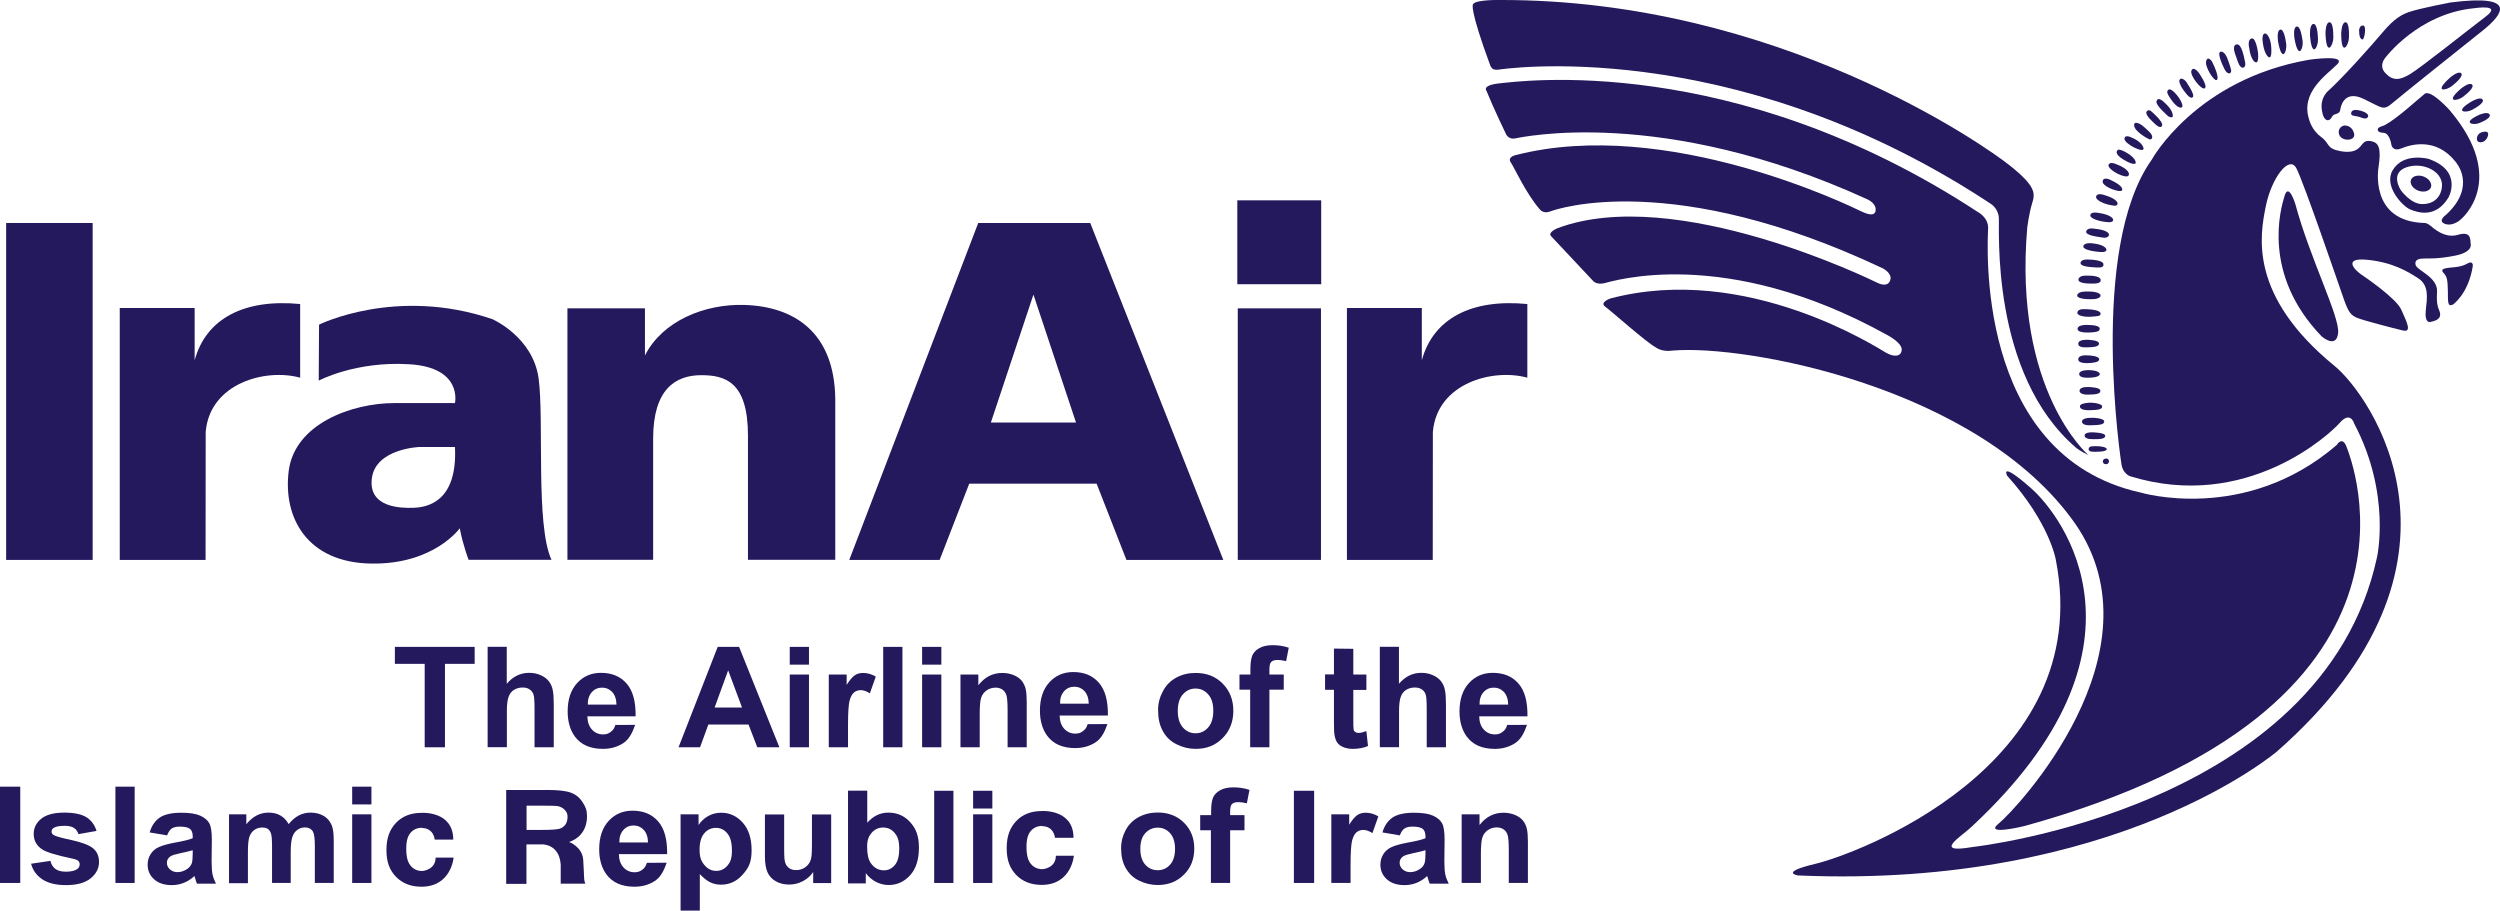 <?xml version="1.0" encoding="utf-8"?>
<!-- Generator: Adobe Illustrator 25.4.1, SVG Export Plug-In . SVG Version: 6.00 Build 0)  -->
<svg version="1.1" id="Layer_1" xmlns="http://www.w3.org/2000/svg" xmlns:xlink="http://www.w3.org/1999/xlink" x="0px" y="0px"
	 viewBox="0 0 219.63 80" style="enable-background:new 0 0 219.63 80;" xml:space="preserve">
<style type="text/css">
	.zbe39e4c{fill-rule:evenodd;clip-rule:evenodd;fill:#24195D;}
	.a984ee59{fill:#24195D;}
</style>
<g>
	<path class="zbe39e4c" d="M206.58,9.84c0,0,0.08-0.32,0.82-0.11c0.74,0.21,0.73,0.51,0.55,0.63c-0.19,0.13-0.45-0.02-0.75-0.11
		C206.87,10.16,206.43,10.22,206.58,9.84"/>
	<path class="zbe39e4c" d="M205.93,11.03c0,0,0.67-0.09,0.88,0.69c0.2,0.75-1.35,0.76-1.35-0.12C205.46,11.6,205.45,11.14,205.93,11.03"
		/>
	<path class="zbe39e4c" d="M215.27,0.22c0,0-2.69,0.51-3.65,0.84c-0.96,0.33-1.6,0.95-2.43,1.93c-0.83,0.98-3.1,3.55-4.55,4.9
		c0,0-0.81,0.57-0.67,1.71c0.14,1.14,0.67,1.14,0.91,0.65c0.14-0.29,0.5-0.17,0.66-0.44c0.05-0.07,0.08-0.28,0.08-0.28
		s0.24-1.7,2.01-0.85c1.77,0.84,1.72,1.08,2.63,0.31c0.91-0.77,5.94-4.78,7.87-6.32C219.84,1.3,221.31-0.56,215.27,0.22
		 M218.36,1.47c-1.54,1.16-5.7,4.49-6.63,5.04c-0.93,0.56-1.53,0.61-2.19-0.11c-0.59-0.65,0-1.31,0-1.31s2.88-3.89,7.83-4.37
		C217.38,0.73,219.9,0.31,218.36,1.47"/>
	<path class="zbe39e4c" d="M216.19,19.27c0,0,4.24-3.44-1-9.61c0,0-1.64-1.82-2.17-1.42c-0.52,0.4-2.39,2.15-3.51,2.75
		c-0.13,0.07-0.54,0.16-0.6,0.3c-0.05,0.14-0.05,0.35,0.49,0.38c0.54,0.03,0.68,1.01,0.68,1.01s0.07,0.69,0.9,0.35
		c0.83-0.34,3.02-0.97,4.72,1.15c0.07,0.09,1.93,2.15-0.8,4.68c0,0-0.73,0.5-0.19,0.77C215.26,19.91,215.91,19.54,216.19,19.27"/>
	<path class="zbe39e4c" d="M202.86,5.25c0,0,3.4-0.51,2.45,0.42c-0.94,0.93-3.27,2.46-2.43,4.89c0,0,0.22,0.88,1.03,1.47
		c0.81,0.59,0.42,1.01,1.7,1.25c1.44,0.26,1.74-0.41,1.93-0.63c0.19-0.22,0.39-0.35,0.88-0.22c0.49,0.13,0.81,0.51,0.54,2.25
		c0,0-0.87,4.79,4.05,4.91c0,0,0.17-0.02,0.46,0.2c0.29,0.23,1.28,1.19,2.46,0.84c1.18-0.35,1.08,0.39,1.13,0.84
		c0,0,0.18,0.67-1.33,0.98c-1.5,0.31-2.4,0.25-2.75,0.26c-0.35,0.01-0.87,0.03-0.77,0.54c0.1,0.52,1.97,1.07,1.89,2.39
		c-0.08,1.32,0.16,1.45,0.24,1.77c0.08,0.31,0.09,0.72-0.87,0.88c0,0-0.48,0.1-0.36-1.02c0.12-1.12,0.3-2.19-0.66-2.82
		c-0.94-0.61-2.29-1.42-4.51-1.63c-2.13-0.2-1.13,0.91-0.32,1.42c0,0,2.89,1.94,3.34,2.97c0.45,1.03,0.99,2.03,0.12,1.82
		c-0.87-0.21-3.38-0.86-3.96-1.09c-0.58-0.23-0.79-0.47-1.21-1.66c-0.42-1.19-3.53-10.29-4.17-11.5c-0.64-1.21-2.2,0.89-2.69,3.36
		c-0.5,2.52-1.55,7.81,6.06,14.02c3.01,2.46,13.77,17.25-5.04,33.83c0,0-14.09,12.12-42.1,10.92c0,0-1.74-0.25,1.55-1.03
		c3.3-0.78,24.64-8.47,21.09-26.69c0,0-0.52-3.23-4.28-7.4c0,0-0.71-1.37,2.08,1.08c2.8,2.45,11.66,14.08-5.18,29.74
		c-0.87,0.85-3.56,2.43,0.07,1.8c0,0,30.71-3.34,35.52-25.43c0,0,1.28-5.55-2-11.77c0,0-0.32-1.16-1.28-0.05
		c-0.78,0.9-8.16,7.85-18.43,4.67c0,0-0.6-0.22-0.73-1c0,0-2.95-18.93,2.66-26.81C189.04,14.01,192.92,6.97,202.86,5.25"/>
	<path class="zbe39e4c" d="M201.66,17.96c0,0-0.58-1.95-0.95-0.77c-0.37,1.17-2.01,6.91,3.25,12.36c0,0,1.3,1.14,1.45-0.3
		C205.56,27.82,202.93,22.69,201.66,17.96"/>
	<path class="zbe39e4c" d="M213.56,16.46c-0.13,0.34-0.63,0.47-1.11,0.29c-0.48-0.18-0.77-0.61-0.64-0.95c0.13-0.34,0.63-0.47,1.11-0.29
		C213.4,15.69,213.69,16.12,213.56,16.46"/>
	<path class="zbe39e4c" d="M213.36,13.96c0,0-2.22-0.61-3.16,1c-0.82,1.39,0.89,3.19,1.56,3.45c0.59,0.23,2.18,0.83,3.33-1.04
		C215.1,17.38,216.42,15.03,213.36,13.96 M214.51,16.55c0,0-0.13,1.38-1.71,1.38c-1.02,0-1.88-1.22-1.88-1.22s-1.02-1.51,0.51-2.02
		C212.96,14.18,214.79,15.15,214.51,16.55"/>
	<path class="zbe39e4c" d="M215.49,26.76c0,0,1.37-0.93,1.75-3.39c0,0,0.06-0.52-0.47-0.22s-1.08,0.32-1.61,0.37
		c-0.54,0.06-0.77,0.17-0.47,0.48c0.3,0.32,0.34,0.64,0.36,1.55C215.07,26.46,214.99,26.99,215.49,26.76"/>
	<path class="zbe39e4c" d="M183.47,39.98c0,0-6.61-5.64-5.37-20.02c0,0,0.16-1.22,0.42-2.08c0.27-0.86,0.39-1.46-1.89-3.29
		C174.36,12.76,156.13-0.05,131.78,0c0,0-2.21-0.05-2.38,0.39c0,0-0.35,0.3,1.54,5.41c0.15,0.24,0.23,0.36,0.7,0.32
		c0,0,20.13-3.2,42.68,11.41l0.5,0.33c0,0,0.7,0.36,0.78,1.24s-0.79,13.74,6.79,20.24C182.4,39.35,182.77,39.65,183.47,39.98"/>
	<path class="zbe39e4c" d="M146.94,30.8c6.38-0.56,26.93,3.2,35.36,15.19c7.86,11.34-5.27,25.2-6.69,26.34
		c-1.43,1.14,2.24,0.24,2.24,0.24c37.65-10.39,28.67-32.3,28.3-33.31c-0.37-1.01-0.86-0.17-0.86-0.17
		c-8.05,6.94-17.24,4.18-17.24,4.18c-14.73-3.26-13.41-22.29-13.39-23.24c0.01-0.95-0.91-1.41-0.91-1.41
		c-21.55-14.12-40.37-11.46-41.99-11.3c-1.62,0.16-1.17,0.66-1.17,0.66c0.62,1.54,1.73,3.83,1.73,3.83s0.23,0.44,0.72,0.36
		c0.5-0.08,12.9-2.93,31.01,5.34c0,0,0.7,0.3,0.73,0.84c0.03,0.54-0.37,0.65-1.26,0.22c-0.89-0.43-17.1-8.37-30.38-4.94
		c0,0-0.73,0.16-0.42,0.63c0.32,0.46,1.32,2.71,2.56,4.14c0,0,0.3,0.41,0.9,0.18c0.6-0.24,10.81-3.71,29.26,5.01
		c0,0,0.8,0.42,0.63,0.99c-0.17,0.62-0.81,0.43-1.17,0.25c-0.36-0.18-17.72-8.7-28.1-4.77c0,0-0.84,0.35-0.54,0.68
		c0.31,0.33,3.67,3.91,3.67,3.91s0.27,0.38,0.96,0.24c0.68-0.14,10.58-3.42,24.94,4.56c0,0,1.28,0.67,1.24,1.28
		s-0.67,0.66-1.37,0.26c-0.7-0.39-12.25-7.93-24.22-4.77c0,0-0.99,0.34-0.46,0.72c0.53,0.38,3.64,3.16,4.45,3.58
		C145.47,30.53,146,30.94,146.94,30.8"/>
	<path class="zbe39e4c" d="M185.28,40.51c0,0-0.02-0.28-0.32-0.22c-0.3,0.06-0.28,0.43-0.03,0.48C185.28,40.84,185.28,40.51,185.28,40.51
		"/>
	<path class="zbe39e4c" d="M183.8,39.21c0,0-0.3-0.01-0.31,0.24c-0.01,0.25,0.36,0.24,0.53,0.24c0.17,0,1.01,0.01,1.06-0.21
		C185.13,39.26,184.41,39.16,183.8,39.21"/>
	<path class="zbe39e4c" d="M183.79,37.98c0,0-0.71-0.02-0.65,0.32c0.06,0.34,0.75,0.28,0.99,0.28c0.24,0,0.82,0,0.82-0.29
		C184.95,37.99,183.79,37.98,183.79,37.98"/>
	<path class="zbe39e4c" d="M183.53,36.71c0,0-0.67,0.02-0.62,0.36c0.05,0.34,0.7,0.3,1.06,0.28c0.36-0.02,0.89-0.02,0.89-0.32
		C184.86,36.73,183.89,36.68,183.53,36.71"/>
	<path class="zbe39e4c" d="M182.73,35.7c0,0-0.08,0.36,0.85,0.34c0.93-0.02,1.09-0.12,1.1-0.34c0.01-0.22-0.76-0.35-1.17-0.32
		S182.71,35.5,182.73,35.7"/>
	<path class="zbe39e4c" d="M182.69,34.32c0,0-0.05,0.36,0.73,0.35c0.78-0.01,1.12-0.08,1.1-0.35c-0.01-0.27-0.75-0.31-1.08-0.32
		C183.12,34,182.72,34.04,182.69,34.32"/>
	<path class="zbe39e4c" d="M182.66,32.87c0,0-0.06-0.32,0.68-0.35c0.75-0.03,1.13,0.17,1.13,0.33c0,0.16-0.22,0.3-0.87,0.33
		C182.95,33.21,182.68,33.1,182.66,32.87"/>
	<path class="zbe39e4c" d="M183.34,31.22c0,0-0.76-0.07-0.76,0.35c0,0.38,0.78,0.34,1.06,0.32c0.27-0.03,0.78-0.06,0.78-0.33
		C184.41,31.27,183.57,31.21,183.34,31.22"/>
	<path class="zbe39e4c" d="M183.36,29.85c0,0-0.77-0.04-0.78,0.34s0.63,0.33,0.9,0.32c0.26-0.01,0.9-0.01,0.92-0.31
		C184.43,29.85,183.36,29.85,183.36,29.85"/>
	<path class="zbe39e4c" d="M183.47,28.55c0,0-0.93-0.07-0.95,0.33c-0.03,0.44,1.21,0.33,1.46,0.3c0.24-0.03,0.51-0.08,0.48-0.34
		C184.41,28.54,183.47,28.55,183.47,28.55"/>
	<path class="zbe39e4c" d="M183.01,27.16c0,0-0.47-0.01-0.51,0.29c-0.04,0.3,0.66,0.42,1.28,0.37c0.62-0.05,0.77-0.06,0.76-0.28
		C184.52,27.35,184.15,27.16,183.01,27.16"/>
	<path class="zbe39e4c" d="M183.36,25.61c0,0-0.74-0.04-0.86,0.28c-0.11,0.32,0.59,0.42,1.4,0.39C184.76,26.25,184.91,25.59,183.36,25.61
		"/>
	<path class="zbe39e4c" d="M183.43,24.22c0,0-0.73-0.09-0.83,0.3c-0.09,0.39,0.87,0.39,1.06,0.39c0.19,0,0.94,0.07,0.89-0.33
		C184.5,24.18,183.43,24.22,183.43,24.22"/>
	<path class="zbe39e4c" d="M183.47,22.8c0,0-0.65-0.06-0.69,0.29c-0.04,0.35,0.96,0.38,1.42,0.41c0.47,0.03,0.62-0.07,0.59-0.3
		C184.78,23.05,184.53,22.83,183.47,22.8"/>
	<path class="zbe39e4c" d="M184.1,21.42c0,0-0.86-0.2-1.05,0.14c-0.19,0.33,0.64,0.52,1.5,0.58C185.4,22.2,185.13,21.56,184.1,21.42"/>
	<path class="zbe39e4c" d="M184.06,20.1c0,0-0.69-0.15-0.78,0.22c-0.09,0.37,0.97,0.47,1.51,0.56C185.34,20.96,185.78,20.28,184.06,20.1"
		/>
	<path class="zbe39e4c" d="M184.4,18.71c0,0-0.72-0.16-0.76,0.19c-0.04,0.36,1.06,0.61,1.66,0.62C185.9,19.52,185.8,18.92,184.4,18.71"/>
	<path class="zbe39e4c" d="M184.91,17.15c0,0-0.61-0.25-0.75,0.08c-0.14,0.33,0.67,0.73,1.56,0.84
		C186.17,18.13,186.31,17.56,184.91,17.15"/>
	<path class="zbe39e4c" d="M185.42,15.81c0,0-0.65-0.34-0.7,0.13c-0.05,0.47,1.66,1.08,1.72,0.75C186.51,16.37,185.86,16.02,185.42,15.81
		"/>
	<path class="zbe39e4c" d="M185.93,14.43c0,0-0.58-0.29-0.69,0.07c-0.09,0.31,0.98,0.99,1.58,1C187.19,15.49,187.19,14.9,185.93,14.43"/>
	<path class="zbe39e4c" d="M186.04,13.19c0,0-0.41,0.28,0.53,0.84c0.94,0.56,1.24,0.43,0.96-0.02C187.25,13.57,186.16,12.98,186.04,13.19
		"/>
	<path class="zbe39e4c" d="M187.3,12.1c0,0-0.65-0.35-0.66,0.1c-0.01,0.45,1.82,1.36,1.67,0.8C188.16,12.43,187.3,12.1,187.3,12.1"/>
	<path class="zbe39e4c" d="M188.11,10.96c0,0-0.67-0.43-0.62,0.08c0.05,0.51,1.15,1.13,1.34,1.2c0.19,0.07,0.48-0.21-0.07-0.72
		C188.28,11.06,188.11,10.96,188.11,10.96"/>
	<path class="zbe39e4c" d="M188.96,9.75c0,0-0.26-0.19-0.39,0.09c-0.13,0.28,0.65,0.95,0.65,0.95s0.54,0.61,0.72,0.26
		C190.11,10.71,188.96,9.75,188.96,9.75"/>
	<path class="zbe39e4c" d="M190.15,9.01c0,0-0.59-0.63-0.7-0.08c-0.07,0.33,1.03,1.28,1.03,1.28s0.51,0.32,0.39-0.19
		C190.76,9.51,190.15,9.01,190.15,9.01"/>
	<path class="zbe39e4c" d="M190.39,8.08c0,0,0.07-0.51,0.59-0.01c0.52,0.49,0.86,1.19,0.72,1.34c-0.15,0.15-0.5-0.07-0.81-0.46
		C190.58,8.54,190.4,8.25,190.39,8.08"/>
	<path class="zbe39e4c" d="M192.03,7.14c0,0-0.47-0.5-0.58-0.03c0,0,0.01,0.32,0.38,0.82c0.37,0.5,0.66,0.81,0.83,0.58
		C192.83,8.28,192.03,7.14,192.03,7.14"/>
	<path class="zbe39e4c" d="M193.19,6.43c0,0-0.45-0.66-0.66-0.25c-0.21,0.41,0.89,1.79,1.17,1.57C193.98,7.54,193.19,6.43,193.19,6.43"/>
	<path class="zbe39e4c" d="M194.33,5.41c0,0-0.36-0.55-0.51-0.06c-0.16,0.48,0.68,1.81,0.92,1.68C195,6.88,194.56,5.85,194.33,5.41"/>
	<path class="zbe39e4c" d="M195.66,5.09c0,0-0.21-0.58-0.56-0.55c-0.35,0.03,0.08,1.06,0.34,1.56s0.62,0.41,0.57,0.06
		C195.95,5.83,195.66,5.09,195.66,5.09"/>
	<path class="zbe39e4c" d="M196.3,4.54c0,0-0.18-0.64,0.23-0.64c0.41-0.01,0.6,1.06,0.71,1.58c0.11,0.52-0.36,0.72-0.62,0
		C196.35,4.75,196.3,4.54,196.3,4.54"/>
	<path class="zbe39e4c" d="M197.6,4.22c0,0-0.19-0.72,0.2-0.84c0.39-0.12,0.57,1.23,0.57,1.23s0.09,0.83-0.14,0.87
		C197.98,5.51,197.69,4.98,197.6,4.22"/>
	<path class="zbe39e4c" d="M198.76,3.44c0,0-0.01-0.51,0.23-0.5c0.25,0.01,0.48,0.56,0.53,1.04c0.05,0.48,0.04,1.01-0.12,1.06
		C199.23,5.08,198.84,4.6,198.76,3.44"/>
	<path class="zbe39e4c" d="M200.13,3.63c0,0-0.14-0.9,0.17-1.02c0.31-0.12,0.47,0.69,0.55,1.25C200.93,4.5,200.48,5.62,200.13,3.63"/>
	<path class="zbe39e4c" d="M201.57,3.36c0,0-0.14-0.9,0.17-1.02c0.31-0.12,0.47,0.69,0.55,1.25C202.37,4.23,201.92,5.36,201.57,3.36"/>
	<path class="zbe39e4c" d="M202.94,3.14c0,0-0.06-0.93,0.26-1.03c0.33-0.1,0.42,0.74,0.44,1.33C203.67,4.1,203.11,5.21,202.94,3.14"/>
	<path class="zbe39e4c" d="M204.3,2.98c0,0-0.02-0.94,0.31-1.02c0.33-0.08,0.38,0.76,0.38,1.35C204.99,3.97,204.38,5.06,204.3,2.98"/>
	<path class="zbe39e4c" d="M205.68,2.97c0,0,0.01-0.94,0.34-1.01c0.33-0.07,0.36,0.77,0.34,1.36C206.34,3.98,205.69,5.05,205.68,2.97"/>
	<path class="zbe39e4c" d="M207.25,2.64c0,0,0.04-0.42,0.36-0.4c0.32,0.02,0.11,1.27-0.07,1.23C207.36,3.42,207.25,3.21,207.25,2.64"/>
	<path class="zbe39e4c" d="M215.24,6.82c0,0,0.69-0.6,0.96-0.4c0.27,0.2-0.33,0.77-0.77,1.12C214.92,7.96,213.73,8.18,215.24,6.82"/>
	<path class="zbe39e4c" d="M216.22,7.77c0,0,0.68-0.56,0.94-0.35c0.26,0.21-0.33,0.74-0.77,1.08C215.89,8.89,214.73,9.04,216.22,7.77"/>
	<path class="zbe39e4c" d="M217.14,8.91c0,0,0.74-0.43,0.95-0.18c0.21,0.25-0.44,0.67-0.91,0.92C216.65,9.94,215.51,9.88,217.14,8.91"/>
	<path class="zbe39e4c" d="M217.82,10.08c0,0,0.72-0.31,0.89-0.03c0.17,0.28-0.47,0.59-0.92,0.77C217.26,11.03,216.23,10.8,217.82,10.08"
		/>
	<path class="zbe39e4c" d="M217.97,11.64c0,0,0.78-0.31,0.59,0.32c-0.19,0.63-0.83,0.64-0.93,0.39
		C217.53,12.09,217.68,11.75,217.97,11.64"/>
	<rect x="0.54" y="19.59" class="zbe39e4c" width="7.6" height="29.6"/>
	<path class="zbe39e4c" d="M49.85,27.09h6.81v4.14c1.52-3.02,5.23-4.55,8.74-4.44c4.34,0.13,7.9,2.38,7.98,8.23v14.16h-7.67V38.27
		c0-4.71-1.98-5.31-4.1-5.31c-2.27,0-4.23,1.23-4.23,5.57v10.65h-7.53V27.09z"/>
	<path class="zbe39e4c" d="M95.78,19.59h-9.84l-11.33,29.6h7.94l2.6-6.7h11.19l2.62,6.7h8.51L95.78,19.59z M87.05,37.12l3.74-11.24
		l3.74,11.24H87.05z"/>
	<rect x="108.74" y="27.09" class="zbe39e4c" width="7.31" height="22.1"/>
	<path class="zbe39e4c" d="M118.32,27.06l6.59,0v4.59c1-3.66,4.35-5.42,9.27-4.94v6.47c-3.04-0.84-7.94,0.48-8.3,4.77l-0.01,11.24h-7.54
		V27.06z"/>
	<rect x="108.7" y="17.6" class="zbe39e4c" width="7.37" height="7.37"/>
	<path class="zbe39e4c" d="M47.32,33.26c-0.49-3.66-4.06-5.22-4.06-5.22c-8.46-2.89-15.23,0.48-15.23,0.48L28,33.44
		c0,0,3.22-1.73,7.95-1.44c4.73,0.28,4.02,3.41,4.02,3.41h-5.3c-3.8,0-8.8,1.84-9.31,5.99c-0.51,4.16,1.69,8.02,7.23,8.11
		c5.53,0.1,7.8-3.1,7.8-3.1c0.3,1.56,0.78,2.77,0.78,2.77h7.28C47.04,46.17,47.81,36.92,47.32,33.26 M36.32,44.61
		c-1.08,0.04-3.99,0-3.65-2.6c0.34-2.6,4.16-2.74,4.16-2.74h3.14C40.21,44.21,37.4,44.57,36.32,44.61"/>
	<path class="zbe39e4c" d="M10.51,27.06l6.59,0v4.59c1-3.66,4.35-5.42,9.27-4.94v6.47c-3.04-0.84-7.94,0.48-8.3,4.77l-0.01,11.24h-7.54
		V27.06z"/>
	<polygon class="a984ee59" points="37.31,65.65 37.31,58.32 34.69,58.32 34.69,56.83 41.7,56.83 41.7,58.32 39.09,58.32 39.09,65.65 	"/>
	<path class="a984ee59" d="M44.52,56.83v3.24c0.55-0.64,1.2-0.96,1.96-0.96c0.39,0,0.74,0.07,1.05,0.22c0.31,0.14,0.55,0.33,0.71,0.55
		c0.16,0.22,0.27,0.47,0.32,0.75c0.06,0.27,0.09,0.7,0.09,1.27v3.75h-1.69v-3.38c0-0.67-0.03-1.1-0.1-1.28
		c-0.06-0.18-0.18-0.32-0.34-0.43c-0.16-0.11-0.37-0.16-0.61-0.16c-0.28,0-0.53,0.07-0.75,0.2c-0.22,0.14-0.38,0.34-0.48,0.62
		c-0.1,0.27-0.15,0.68-0.15,1.22v3.2h-1.69v-8.82H44.52z"/>
	<path class="a984ee59" d="M54.06,63.69l1.74-0.01c-0.22,0.62-0.5,1.27-1.08,1.63c-0.48,0.3-1.05,0.48-1.75,0.48
		c-1.11,0-1.93-0.36-2.47-1.09c-0.42-0.58-0.63-1.32-0.63-2.2c0-1.06,0.28-1.89,0.83-2.49c0.55-0.6,1.25-0.9,2.1-0.9
		c0.95,0,1.7,0.31,2.25,0.94c0.55,0.63,0.81,1.59,0.79,2.88H51.6c0.01,0.5,0.15,0.89,0.41,1.17c0.26,0.28,0.59,0.42,0.97,0.42
		c0.27,0,0.49-0.07,0.67-0.22C53.83,64.17,53.97,64.01,54.06,63.69 M54.16,61.91c-0.01-0.49-0.14-0.86-0.38-1.12
		c-0.24-0.25-0.53-0.38-0.88-0.38c-0.37,0-0.67,0.13-0.91,0.4c-0.24,0.27-0.36,0.63-0.35,1.09H54.16z"/>
	<path class="a984ee59" d="M68.47,65.65h-1.94l-0.77-2h-3.53l-0.73,2h-1.89l3.44-8.82h1.88L68.47,65.65z M65.19,62.16l-1.22-3.27
		l-1.19,3.27H65.19z"/>
	<path class="a984ee59" d="M69.38,56.83h1.69v1.56h-1.69V56.83z M69.38,59.26h1.69v6.39h-1.69V59.26z"/>
	<path class="a984ee59" d="M74.5,65.65h-1.69v-6.39h1.57v0.91c0.27-0.43,0.51-0.71,0.72-0.85c0.21-0.14,0.46-0.2,0.73-0.2
		c0.38,0,0.76,0.11,1.11,0.32l-0.52,1.47c-0.29-0.18-0.55-0.28-0.79-0.28c-0.24,0-0.44,0.07-0.6,0.2c-0.16,0.13-0.29,0.37-0.39,0.71
		c-0.09,0.34-0.14,1.06-0.14,2.14V65.65z"/>
	<rect x="77.59" y="56.83" class="a984ee59" width="1.69" height="8.82"/>
	<path class="a984ee59" d="M81.01,56.83h1.69v1.56h-1.69V56.83z M81.01,59.26h1.69v6.39h-1.69V59.26z"/>
	<path class="a984ee59" d="M90.21,65.65h-1.69v-3.26c0-0.69-0.04-1.14-0.11-1.34c-0.07-0.2-0.19-0.36-0.35-0.47
		c-0.16-0.11-0.36-0.17-0.59-0.17c-0.29,0-0.56,0.08-0.79,0.24c-0.23,0.16-0.39,0.37-0.48,0.64c-0.09,0.26-0.13,0.75-0.13,1.47v2.89
		h-1.69v-6.39h1.57v0.94c0.56-0.72,1.26-1.08,2.11-1.08c0.37,0,0.71,0.07,1.02,0.2c0.31,0.13,0.54,0.31,0.7,0.51
		c0.16,0.21,0.27,0.45,0.33,0.71c0.06,0.26,0.09,0.64,0.09,1.14V65.65z"/>
	<path class="a984ee59" d="M101.74,62.36c0-0.56,0.14-1.11,0.42-1.63c0.28-0.53,0.67-0.93,1.18-1.2c0.51-0.28,1.07-0.41,1.7-0.41
		c0.97,0,1.76,0.31,2.38,0.94c0.62,0.63,0.93,1.42,0.93,2.38c0,0.97-0.31,1.77-0.94,2.4c-0.62,0.64-1.41,0.95-2.36,0.95
		c-0.59,0-1.14-0.13-1.68-0.4c-0.53-0.26-0.94-0.65-1.21-1.16C101.87,63.72,101.74,63.1,101.74,62.36 M103.47,62.45
		c0,0.63,0.15,1.12,0.45,1.46c0.3,0.34,0.67,0.51,1.11,0.51s0.81-0.17,1.11-0.51c0.3-0.34,0.45-0.83,0.45-1.47
		c0-0.63-0.15-1.11-0.45-1.44c-0.3-0.34-0.67-0.51-1.11-0.51s-0.81,0.17-1.11,0.51C103.62,61.33,103.47,61.82,103.47,62.45"/>
	<path class="a984ee59" d="M108.91,59.26h0.94v-0.48c0-0.54,0.06-0.94,0.17-1.2c0.11-0.26,0.32-0.48,0.63-0.65
		c0.31-0.17,0.7-0.25,1.16-0.25c0.48,0,0.95,0.07,1.41,0.22l-0.23,1.18c-0.27-0.06-0.53-0.1-0.78-0.1c-0.24,0-0.42,0.06-0.53,0.17
		c-0.11,0.11-0.16,0.33-0.16,0.66v0.45h1.26v1.33h-1.26v5.06h-1.69v-5.06h-0.94V59.26z"/>
	<path class="a984ee59" d="M120.04,59.26v1.35h-1.15v2.58c0,0.52,0.01,0.82,0.03,0.91c0.02,0.09,0.07,0.16,0.15,0.21
		c0.08,0.06,0.17,0.08,0.29,0.08c0.16,0,0.38-0.05,0.68-0.16l0.14,1.31c-0.39,0.17-0.84,0.25-1.34,0.25c-0.3,0-0.58-0.05-0.82-0.15
		c-0.24-0.1-0.42-0.23-0.54-0.4c-0.11-0.16-0.19-0.38-0.24-0.66c-0.04-0.2-0.05-0.59-0.05-1.19v-2.79h-0.78v-1.35h0.78v-2.27
		l1.7,0.02v2.26H120.04z"/>
	<path class="a984ee59" d="M122.9,56.83v3.24c0.55-0.64,1.2-0.96,1.96-0.96c0.39,0,0.74,0.07,1.05,0.22c0.31,0.14,0.55,0.33,0.71,0.55
		c0.16,0.22,0.27,0.47,0.32,0.75c0.06,0.27,0.09,0.7,0.09,1.27v3.75h-1.69v-3.38c0-0.67-0.03-1.1-0.1-1.28
		c-0.06-0.18-0.18-0.32-0.34-0.43c-0.16-0.11-0.37-0.16-0.61-0.16c-0.28,0-0.53,0.07-0.75,0.2c-0.22,0.14-0.38,0.34-0.48,0.62
		c-0.1,0.27-0.15,0.68-0.15,1.22v3.2h-1.69v-8.82H122.9z"/>
	<rect y="69.11" class="a984ee59" width="1.78" height="8.46"/>
	<path class="a984ee59" d="M2.73,75.88l1.7-0.25c0.07,0.31,0.22,0.55,0.44,0.71c0.22,0.16,0.53,0.24,0.93,0.24
		c0.44,0,0.77-0.08,0.99-0.23C6.92,76.25,7,76.11,7,75.93c0-0.12-0.04-0.22-0.12-0.3c-0.08-0.08-0.27-0.15-0.57-0.21
		c-1.36-0.29-2.23-0.55-2.59-0.79c-0.51-0.33-0.76-0.79-0.76-1.37c0-0.53,0.22-0.97,0.66-1.33c0.44-0.36,1.12-0.54,2.03-0.54
		c0.87,0,1.52,0.14,1.95,0.41c0.42,0.27,0.72,0.67,0.88,1.2l-1.59,0.28c-0.07-0.24-0.2-0.42-0.39-0.54
		c-0.19-0.13-0.46-0.19-0.82-0.19c-0.45,0-0.76,0.06-0.96,0.18c-0.13,0.08-0.19,0.19-0.19,0.33c0,0.12,0.06,0.21,0.17,0.29
		c0.15,0.11,0.68,0.26,1.58,0.45c0.9,0.2,1.53,0.43,1.89,0.72c0.35,0.29,0.53,0.69,0.53,1.2c0,0.56-0.24,1.04-0.73,1.44
		c-0.49,0.4-1.21,0.6-2.17,0.6c-0.87,0-1.56-0.17-2.07-0.5C3.21,76.91,2.88,76.46,2.73,75.88"/>
	<rect x="10.14" y="69.11" class="a984ee59" width="1.69" height="8.46"/>
	<path class="a984ee59" d="M14.68,73.39l-1.53-0.26c0.17-0.59,0.47-1.02,0.89-1.31c0.42-0.28,1.05-0.42,1.88-0.42
		c0.75,0,1.31,0.09,1.68,0.26c0.37,0.17,0.63,0.39,0.78,0.65c0.15,0.26,0.23,0.74,0.23,1.44l-0.02,1.88c0,0.54,0.03,0.93,0.08,1.18
		c0.05,0.25,0.16,0.53,0.3,0.82H17.3c-0.04-0.11-0.1-0.27-0.16-0.48c-0.03-0.1-0.05-0.16-0.06-0.19c-0.29,0.27-0.6,0.47-0.93,0.6
		c-0.33,0.13-0.68,0.2-1.05,0.2c-0.66,0-1.18-0.17-1.56-0.51c-0.38-0.34-0.57-0.77-0.57-1.29c0-0.34,0.09-0.65,0.26-0.92
		c0.17-0.27,0.41-0.48,0.72-0.62c0.31-0.14,0.76-0.27,1.34-0.38c0.79-0.14,1.34-0.27,1.64-0.4v-0.16c0-0.31-0.08-0.53-0.24-0.66
		c-0.16-0.13-0.46-0.2-0.91-0.2c-0.3,0-0.54,0.06-0.7,0.17C14.92,72.91,14.79,73.1,14.68,73.39 M16.94,74.69
		c-0.22,0.07-0.56,0.15-1.03,0.25c-0.47,0.1-0.78,0.19-0.92,0.28c-0.22,0.15-0.33,0.34-0.33,0.57c0,0.23,0.09,0.42,0.26,0.58
		c0.18,0.16,0.4,0.25,0.67,0.25c0.3,0,0.6-0.1,0.87-0.29c0.2-0.14,0.34-0.32,0.4-0.53c0.04-0.14,0.07-0.4,0.07-0.78V74.69z"/>
	<path class="a984ee59" d="M20.11,71.54h1.53v0.87c0.55-0.68,1.2-1.02,1.95-1.02c0.4,0,0.75,0.08,1.04,0.25c0.3,0.17,0.54,0.42,0.73,0.76
		c0.28-0.34,0.57-0.6,0.89-0.76c0.32-0.17,0.66-0.25,1.02-0.25c0.46,0,0.85,0.1,1.17,0.29c0.32,0.19,0.56,0.47,0.71,0.84
		c0.11,0.27,0.17,0.71,0.17,1.32v3.73h-1.66v-3.29c0-0.63-0.06-1.04-0.17-1.23c-0.15-0.24-0.39-0.36-0.71-0.36
		c-0.23,0-0.45,0.07-0.66,0.22c-0.2,0.14-0.35,0.36-0.44,0.63c-0.09,0.28-0.14,0.72-0.14,1.32v2.71H23.9v-3.14
		c0-0.62-0.03-1.02-0.09-1.2c-0.06-0.18-0.15-0.31-0.27-0.4c-0.12-0.09-0.29-0.13-0.5-0.13c-0.26,0-0.49,0.07-0.69,0.21
		c-0.2,0.14-0.35,0.34-0.44,0.61c-0.09,0.27-0.13,0.7-0.13,1.32v2.75h-1.66V71.54z"/>
	<path class="a984ee59" d="M30.94,69.11h1.69v1.56h-1.69V69.11z M30.94,71.54h1.69v6.03h-1.69V71.54z"/>
	<path class="a984ee59" d="M37.08,72.72c-0.42,0-0.76,0.15-1.01,0.44c-0.25,0.29-0.38,0.71-0.38,1.39c0,0.76,0.13,1.19,0.38,1.5
		c0.25,0.31,0.6,0.47,1.03,0.47c0,0,1.17-0.08,1.17-1.18h1.58c0,0-0.2,2.56-2.83,2.56c-0.93,0-1.68-0.3-2.24-0.88
		c-0.56-0.59-0.83-1.3-0.83-2.34c0-1.06,0.28-1.8,0.84-2.39c0.56-0.59,1.31-0.88,2.26-0.88c0,0,2.77-0.18,2.77,2.35h-1.63
		c0,0-0.07-1.02-1.14-1.02"/>
	<path class="a984ee59" d="M51.3,76.84c0.01,0.72,0.14,0.79,0.14,0.79h-2.18v-1.67c-0.13-1.88-1.69-1.78-1.69-1.78h-1.32v3.47h-1.78
		v-8.25h3.64c0.94,0,1.63,0.08,2.05,0.24c0.43,0.16,0.77,0.44,1.03,0.85c0.26,0.4,0.38,0.69,0.38,1.21c0,0.66-0.19,1.21-0.58,1.64
		c-0.25,0.28-0.58,0.49-0.99,0.63c0,0,1.18,0.42,1.24,1.61C51.31,76.73,51.3,76.84,51.3,76.84 M46.26,72.91h1.32
		c0.85,0,1.39-0.04,1.6-0.11c0.21-0.07,0.38-0.2,0.5-0.37c0.12-0.18,0.18-0.4,0.18-0.66c0-0.3-0.08-0.43-0.24-0.61
		c-0.16-0.18-0.38-0.3-0.67-0.35c-0.14-0.02-0.58-0.03-1.3-0.03h-1.39V72.91z"/>
	<path class="a984ee59" d="M59.79,71.54h1.58v0.94c0.21-0.32,0.48-0.58,0.83-0.78c0.35-0.2,0.74-0.3,1.16-0.3c0.74,0,1.37,0.29,1.89,0.87
		c0.52,0.58,0.78,1.39,0.78,2.43c0,1.07-0.26,1.54-0.78,2.13c-0.52,0.59-1.15,0.89-1.9,0.89c-0.35,0-0.67-0.07-0.96-0.21
		c-0.29-0.14-0.59-0.38-0.91-0.72V80h-1.69V71.54z M61.46,74.62c0,0.72,0.14,1.03,0.43,1.38c0.28,0.34,0.63,0.51,1.04,0.51
		c0.39,0,0.72-0.16,0.98-0.47c0.26-0.31,0.39-0.62,0.39-1.33c0-0.67-0.13-1.17-0.4-1.49c-0.27-0.33-0.6-0.49-1-0.49
		c-0.41,0-0.76,0.16-1.03,0.48C61.6,73.53,61.46,74,61.46,74.62"/>
	<path class="a984ee59" d="M71.44,77.57v-0.96c-0.23,0.34-0.54,0.61-0.92,0.81c-0.38,0.2-0.78,0.29-1.2,0.29c-0.43,0-0.81-0.09-1.15-0.28
		c-0.34-0.19-0.59-0.45-0.74-0.79c-0.15-0.34-0.23-0.81-0.23-1.41v-3.68h1.69v2.94c0,0.9,0.03,1.09,0.09,1.29
		c0.06,0.2,0.18,0.36,0.34,0.48c0.16,0.12,0.37,0.18,0.63,0.18c0.29,0,0.55-0.08,0.78-0.24c0.23-0.16,0.38-0.36,0.47-0.59
		c0.08-0.23,0.13-0.45,0.13-1.36v-2.7h1.69v6.03H71.44z"/>
	<path class="a984ee59" d="M74.5,77.61v-8.15h1.69v2.82c0.52-0.59,1.14-0.89,1.85-0.89c0.78,0,1.42,0.28,1.93,0.85
		c0.51,0.56,0.76,1.22,0.76,2.23c0,1.05-0.26,1.86-0.78,2.43c-0.52,0.57-1.15,0.85-1.89,0.85c-0.37,0-0.72-0.09-1.08-0.26
		c-0.35-0.18-0.66-0.44-0.92-0.78v0.9H74.5z M76.18,74.4c0,0.64,0.1,1.11,0.31,1.41c0.29,0.43,0.68,0.65,1.17,0.65
		c0.37,0,0.69-0.15,0.95-0.46C78.87,75.7,79,75.22,79,74.56c0-0.7-0.13-1.06-0.4-1.38c-0.26-0.32-0.6-0.48-1.02-0.48
		c-0.41,0-0.74,0.16-1.01,0.47C76.31,73.48,76.18,73.79,76.18,74.4"/>
	<rect x="82.07" y="69.47" class="a984ee59" width="1.69" height="8.1"/>
	<path class="a984ee59" d="M85.49,69.47h1.69v1.56h-1.69V69.47z M85.49,71.54h1.69v6.03h-1.69V71.54z"/>
	<path class="a984ee59" d="M98.49,74.49c0-0.54,0.13-1.05,0.4-1.56c0.27-0.5,0.65-0.88,1.15-1.15c0.49-0.26,1.05-0.4,1.66-0.4
		c0.94,0,1.72,0.3,2.32,0.9c0.6,0.6,0.9,1.35,0.9,2.27c0,0.92-0.3,1.69-0.91,2.29c-0.61,0.61-1.37,0.91-2.3,0.91
		c-0.57,0-1.12-0.13-1.63-0.38c-0.52-0.25-0.91-0.62-1.18-1.11C98.62,75.79,98.49,75.19,98.49,74.49 M100.18,74.58
		c0,0.6,0.15,1.07,0.44,1.39c0.29,0.32,0.65,0.48,1.09,0.48c0.43,0,0.79-0.16,1.08-0.48c0.29-0.32,0.44-0.79,0.44-1.4
		c0-0.6-0.15-1.06-0.44-1.38c-0.29-0.32-0.65-0.48-1.08-0.48c-0.43,0-0.79,0.16-1.09,0.48C100.32,73.51,100.18,73.97,100.18,74.58"
		/>
	<path class="a984ee59" d="M105.46,71.61h0.94v-0.34c0-0.54,0.06-0.94,0.17-1.2c0.11-0.26,0.32-0.48,0.63-0.65
		c0.31-0.17,0.7-0.25,1.16-0.25c0.48,0,0.95,0.07,1.41,0.22l-0.23,1.18c-0.27-0.06-0.53-0.1-0.78-0.1c-0.24,0-0.42,0.06-0.53,0.17
		c-0.11,0.11-0.16,0.33-0.16,0.66v0.31h1.26v1.33h-1.26v4.63h-1.69v-4.63h-0.94V71.61z"/>
	<rect x="113.67" y="69.47" class="a984ee59" width="1.78" height="8.1"/>
	<path class="a984ee59" d="M118.65,77.57h-1.69v-6.03h1.57v0.91c0.27-0.43,0.51-0.71,0.72-0.85c0.21-0.14,0.46-0.2,0.73-0.2
		c0.38,0,0.76,0.11,1.11,0.32l-0.52,1.47c-0.29-0.18-0.55-0.28-0.79-0.28c-0.24,0-0.44,0.07-0.6,0.2c-0.16,0.13-0.29,0.37-0.39,0.71
		c-0.09,0.34-0.14,1.06-0.14,2.14V77.57z"/>
	<path class="a984ee59" d="M122.98,73.39l-1.53-0.26c0.17-0.59,0.47-1.02,0.89-1.31c0.42-0.28,1.05-0.42,1.88-0.42
		c0.75,0,1.31,0.09,1.68,0.26s0.63,0.39,0.78,0.65c0.15,0.26,0.23,0.74,0.23,1.44l-0.02,1.88c0,0.54,0.03,0.93,0.08,1.18
		c0.05,0.25,0.16,0.53,0.3,0.82h-1.67c-0.04-0.11-0.1-0.27-0.16-0.48c-0.03-0.1-0.05-0.16-0.06-0.19c-0.29,0.27-0.6,0.47-0.93,0.6
		c-0.33,0.13-0.68,0.2-1.05,0.2c-0.66,0-1.18-0.17-1.56-0.51c-0.38-0.34-0.57-0.77-0.57-1.29c0-0.34,0.09-0.65,0.26-0.92
		c0.17-0.27,0.41-0.48,0.72-0.62c0.31-0.14,0.76-0.27,1.34-0.38c0.79-0.14,1.34-0.27,1.64-0.4v-0.16c0-0.31-0.08-0.53-0.24-0.66
		c-0.16-0.13-0.46-0.2-0.91-0.2c-0.3,0-0.54,0.06-0.7,0.17C123.22,72.91,123.08,73.1,122.98,73.39 M125.24,74.69
		c-0.22,0.07-0.56,0.15-1.03,0.25c-0.47,0.1-0.78,0.19-0.92,0.28c-0.22,0.15-0.33,0.34-0.33,0.57c0,0.23,0.09,0.42,0.26,0.58
		c0.18,0.16,0.4,0.25,0.67,0.25c0.3,0,0.6-0.1,0.87-0.29c0.21-0.14,0.34-0.32,0.4-0.53c0.04-0.14,0.07-0.4,0.07-0.78V74.69z"/>
	<path class="a984ee59" d="M134.24,77.57h-1.69v-2.9c0-0.69-0.04-1.14-0.11-1.34s-0.19-0.36-0.35-0.47c-0.16-0.11-0.36-0.17-0.59-0.17
		c-0.29,0-0.56,0.08-0.79,0.24c-0.23,0.16-0.39,0.37-0.48,0.64c-0.09,0.27-0.13,0.75-0.13,1.47v2.53h-1.69v-6.03h1.57v0.94
		c0.56-0.72,1.26-1.08,2.11-1.08c0.37,0,0.71,0.07,1.02,0.2c0.31,0.13,0.54,0.31,0.7,0.51c0.16,0.21,0.27,0.45,0.33,0.71
		c0.06,0.27,0.09,0.64,0.09,1.14V77.57z"/>
	<path class="a984ee59" d="M91.57,72.56c-0.42,0-0.76,0.15-1.01,0.44c-0.25,0.29-0.38,0.71-0.38,1.39c0,0.76,0.13,1.19,0.38,1.5
		c0.25,0.31,0.6,0.47,1.03,0.47c0,0,1.17-0.08,1.17-1.18h1.58c0,0-0.2,2.56-2.83,2.56c-0.93,0-1.68-0.3-2.24-0.88
		c-0.56-0.59-0.83-1.3-0.83-2.34c0-1.06,0.28-1.8,0.84-2.39c0.56-0.59,1.31-0.88,2.26-0.88c0,0,2.77-0.18,2.77,2.35h-1.63
		c0,0-0.07-1.02-1.14-1.02"/>
	<path class="a984ee59" d="M95.55,63.62l1.74-0.01c-0.22,0.62-0.5,1.27-1.08,1.63c-0.48,0.3-1.05,0.48-1.75,0.48
		c-1.11,0-1.93-0.36-2.47-1.09c-0.42-0.58-0.63-1.32-0.63-2.2c0-1.06,0.28-1.89,0.83-2.49c0.55-0.6,1.25-0.9,2.1-0.9
		c0.95,0,1.7,0.31,2.25,0.94c0.55,0.63,0.81,1.59,0.79,2.88h-4.24c0.01,0.5,0.15,0.89,0.41,1.17c0.26,0.28,0.59,0.42,0.97,0.42
		c0.27,0,0.49-0.07,0.67-0.22C95.32,64.1,95.46,63.94,95.55,63.62 M95.65,61.83c-0.01-0.49-0.14-0.86-0.38-1.12
		c-0.24-0.25-0.53-0.38-0.88-0.38c-0.37,0-0.67,0.13-0.91,0.4c-0.24,0.27-0.36,0.63-0.35,1.09H95.65z"/>
	<path class="a984ee59" d="M132.41,63.69l1.74-0.01c-0.22,0.62-0.5,1.27-1.08,1.63c-0.48,0.3-1.05,0.48-1.75,0.48
		c-1.11,0-1.93-0.36-2.47-1.09c-0.42-0.58-0.63-1.32-0.63-2.2c0-1.06,0.28-1.89,0.83-2.49c0.55-0.6,1.25-0.9,2.1-0.9
		c0.95,0,1.7,0.31,2.25,0.94c0.55,0.63,0.81,1.59,0.79,2.88h-4.24c0.01,0.5,0.15,0.89,0.41,1.17c0.26,0.28,0.59,0.42,0.97,0.42
		c0.27,0,0.49-0.07,0.67-0.22C132.18,64.17,132.32,64.01,132.41,63.69 M132.5,61.91c-0.01-0.49-0.14-0.86-0.38-1.12
		c-0.24-0.25-0.53-0.38-0.88-0.38c-0.37,0-0.67,0.13-0.91,0.4c-0.24,0.27-0.36,0.63-0.35,1.09H132.5z"/>
	<path class="a984ee59" d="M56.83,75.8l1.74-0.01c-0.22,0.62-0.5,1.27-1.08,1.63c-0.48,0.3-1.05,0.48-1.75,0.48
		c-1.11,0-1.93-0.36-2.47-1.09c-0.42-0.58-0.63-1.32-0.63-2.2c0-1.06,0.28-1.89,0.83-2.49c0.55-0.6,1.25-0.9,2.1-0.9
		c0.95,0,1.7,0.31,2.25,0.94c0.55,0.63,0.81,1.59,0.79,2.88h-4.24c0.01,0.5,0.15,0.89,0.41,1.17c0.26,0.28,0.59,0.42,0.97,0.42
		c0.27,0,0.49-0.07,0.67-0.22C56.6,76.28,56.74,76.12,56.83,75.8 M56.93,74.02c-0.01-0.49-0.14-0.86-0.38-1.12
		c-0.24-0.25-0.53-0.38-0.88-0.38c-0.37,0-0.67,0.13-0.91,0.4c-0.24,0.27-0.36,0.63-0.35,1.09H56.93z"/>
</g>
</svg>

